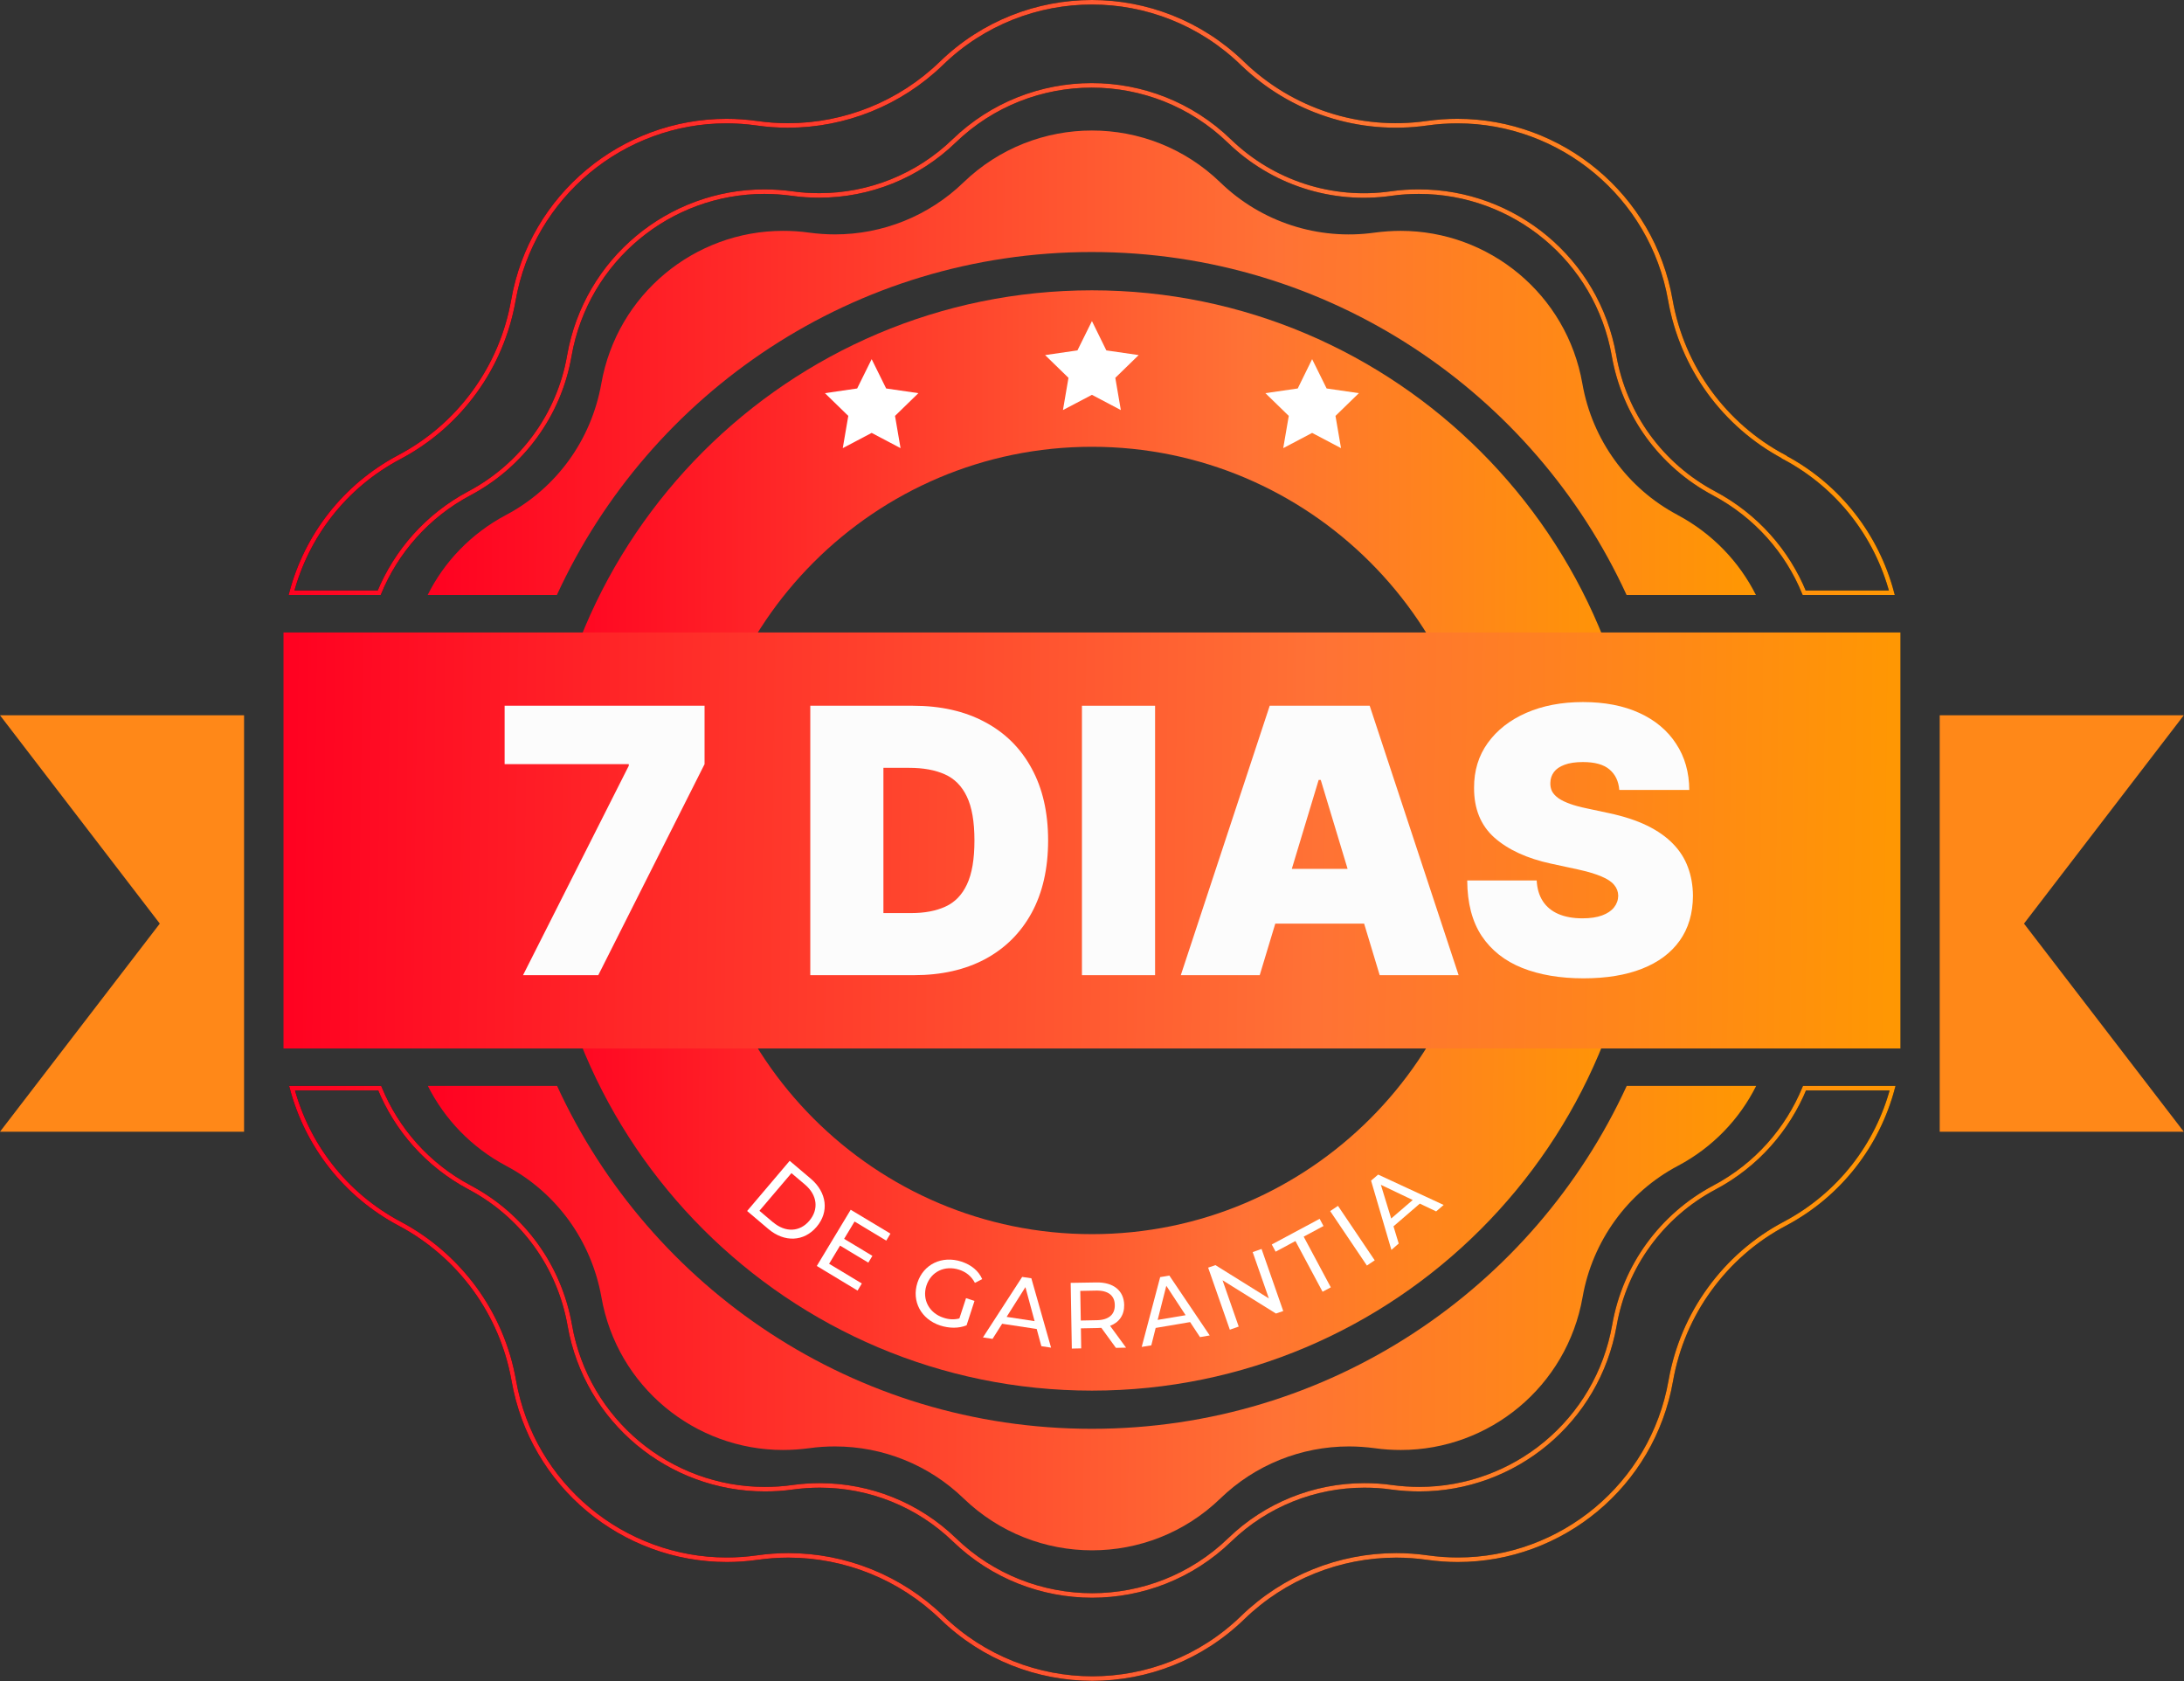 <svg xmlns="http://www.w3.org/2000/svg" width="3861" height="2972" viewBox="0 0 3861 2972" fill="none"><rect x="0" y="0" width="3861" height="2972" fill="#333333" stroke="none"/><g clip-path="url(#clip0_8_63)"><path d="M1930.41 2458.14C1394.2 2458.14 957.924 2021.87 957.924 1485.65C957.924 949.44 1394.2 513.167 1930.41 513.167C2466.63 513.167 2902.9 949.44 2902.9 1485.65C2902.9 2021.87 2466.63 2458.14 1930.41 2458.14ZM1930.41 789.756C1546.69 789.756 1234.51 1101.93 1234.51 1485.65C1234.51 1869.37 1546.69 2181.55 1930.41 2181.55C2314.13 2181.55 2626.31 1869.37 2626.31 1485.65C2626.31 1101.93 2314.13 789.756 1930.41 789.756Z" fill="url(#paint0_linear_8_63)"></path><path d="M3359.64 1117.97H501.183V1853.33H3359.64V1117.97Z" fill="url(#paint1_linear_8_63)"></path><path d="M2875.79 1919.53C2711.31 2277.43 2349.72 2525.63 1930.22 2525.63C1510.73 2525.63 1149.14 2277.43 984.841 1919.53H756.379C785.697 1977.8 832.902 2027.95 894.673 2060.77C939.112 2084.19 976.912 2117.57 1005.86 2157.39C1034.63 2197.22 1054.36 2243.32 1063.21 2292.92C1090.87 2451.13 1228.24 2563.06 1384.42 2563.06C1399.72 2563.06 1415.03 2561.95 1430.52 2559.92C1445.82 2557.71 1460.94 2556.79 1476.25 2556.79C1560.52 2556.79 1642.02 2589.24 1703.42 2648.62C1766.85 2709.84 1848.72 2740.44 1930.59 2740.44C2012.46 2740.44 2094.33 2709.84 2157.58 2648.62C2218.98 2589.24 2300.48 2556.79 2384.75 2556.79C2400.06 2556.79 2415.18 2557.9 2430.48 2559.92C2445.97 2562.14 2461.46 2563.06 2476.58 2563.06C2632.76 2563.06 2769.95 2451.13 2797.79 2292.92C2806.46 2243.32 2826.37 2197.22 2855.14 2157.39C2883.9 2117.57 2921.7 2084.38 2966.33 2060.77C3028.28 2027.95 3075.49 1977.8 3104.62 1919.53H2876.16H2875.79ZM2965.96 910.347C2921.52 886.929 2883.53 853.554 2854.77 813.725C2826 774.081 2806.09 727.798 2797.42 678.197C2769.76 519.988 2632.39 408.061 2476.21 408.061C2460.9 408.061 2445.6 409.168 2430.11 411.196C2330.35 425.21 2229.68 392.572 2157.39 322.503C2094.15 261.285 2012.28 230.676 1930.41 230.676C1848.54 230.676 1766.67 261.285 1703.24 322.503C1641.83 381.878 1560.33 414.331 1476.06 414.331C1460.76 414.331 1445.64 413.224 1430.33 411.196C1414.84 408.983 1399.36 408.061 1384.24 408.061C1228.06 408.061 1090.87 519.988 1063.02 678.197C1054.17 727.798 1034.44 774.081 1005.68 813.725C976.728 853.554 939.112 886.745 894.489 910.347C832.348 943.353 785.144 993.324 756.01 1051.78H984.472C1148.95 693.87 1510.54 445.493 1930.04 445.493C2349.53 445.493 2711.31 693.87 2875.6 1051.78H3104.25C3074.93 993.508 3027.73 943.353 2965.77 910.347H2965.96Z" fill="url(#paint2_linear_8_63)"></path><path d="M2459.95 2628.97L2459.97 2628.98L2460 2628.98C2476.58 2631.21 2492.99 2632.33 2509.21 2632.33C2676.9 2632.33 2824.25 2512.22 2854.1 2342.48L2854.1 2342.48C2863.21 2290.34 2883.99 2241.86 2914.24 2200.32C2944.5 2158.76 2984.05 2123.94 3030.71 2099.16C3105.58 2059.5 3160.04 1996.33 3190.1 1923.53H3345.8C3319.34 2022.96 3253.13 2111.2 3155.49 2163.07C3102.01 2191.21 3056.93 2231.08 3022.47 2278.58C2987.81 2326.09 2964.15 2381.24 2953.72 2440.67C2921.24 2625.7 2760.1 2757.1 2577.26 2757.1C2559.38 2757.1 2541.5 2755.82 2523.24 2753.26C2504.98 2750.66 2486.72 2749.35 2468.46 2749.35C2367.86 2749.35 2270.24 2788.29 2197.02 2859.27L2197.02 2859.27C2122.93 2931.17 2027.13 2967.12 1931.14 2967.12C1835.16 2967.12 1739.17 2930.99 1665.08 2859.27L1665.08 2859.27C1591.68 2788.29 1494.06 2749.35 1393.64 2749.35C1375.38 2749.35 1357.12 2750.66 1338.86 2753.26C1320.6 2755.82 1302.72 2757.1 1284.85 2757.1C1101.82 2757.1 940.866 2625.7 908.384 2440.67C897.951 2381.24 874.104 2326.09 839.641 2278.59L839.635 2278.58C804.99 2231.08 759.722 2191.21 706.62 2163.08C608.975 2111.2 542.759 2022.97 516.302 1923.53H671.261C701.15 1996.33 755.787 2059.51 830.655 2099.16C877.32 2123.95 916.868 2158.58 947.12 2200.31C977.375 2242.05 998.154 2290.53 1007.27 2342.48C1036.93 2512.22 1184.47 2632.33 1351.97 2632.33C1368.15 2632.33 1384.57 2631.4 1401.2 2628.98C1417.24 2626.79 1433.47 2625.7 1449.32 2625.7C1537.54 2625.7 1623.02 2659.78 1687.18 2721.75C1755.07 2787.4 1843.11 2820.23 1930.77 2820.23C2018.44 2820.23 2106.29 2787.4 2174.19 2721.75C2238.34 2659.78 2323.82 2625.7 2411.85 2625.7C2427.93 2625.7 2443.96 2626.61 2459.95 2628.97ZM3154.09 807.694L3154.01 808.039C3251.83 859.913 3318.05 948.328 3344.51 1047.78H3189.55C3159.66 974.782 3104.83 911.791 3029.97 871.965L3029.97 871.964C2983.31 847.177 2943.76 812.367 2913.51 770.809C2883.25 729.071 2862.47 680.589 2853.36 628.641L2849.42 629.332L2853.36 628.64C2823.51 458.903 2676.16 338.786 2508.48 338.786C2492.29 338.786 2475.87 339.716 2459.23 342.145C2354.8 357.09 2249.27 322.827 2173.45 249.376L2173.45 249.374C2105.56 183.72 2017.88 150.89 1930.04 150.89C1842.19 150.89 1754.33 183.718 1686.44 249.374C1622.28 311.34 1536.8 345.424 1448.59 345.424C1432.69 345.424 1416.48 344.51 1400.49 342.148L1400.47 342.144L1400.44 342.141C1383.86 339.905 1367.45 338.786 1351.23 338.786C1183.73 338.786 1036.37 458.904 1006.53 628.64L1006.53 628.648L1006.53 628.657C997.599 680.772 976.643 729.248 946.387 770.804C916.129 812.364 876.577 847.176 829.917 871.964L829.915 871.965C755.048 911.796 700.412 974.971 670.345 1047.78H515.378C541.834 948.158 608.054 859.916 705.884 808.039C759.163 779.908 804.434 740.226 838.901 692.718C873.557 645.205 897.215 589.872 907.646 530.638L907.647 530.636C940.128 345.419 1101.45 214.023 1284.29 214.023C1301.99 214.023 1320.05 215.3 1338.12 217.855C1356.38 220.463 1374.64 221.768 1392.9 221.768C1493.5 221.768 1591.13 182.831 1664.35 111.848L1664.35 111.847C1738.43 39.949 1834.6 4 1930.41 4C2026.21 4 2122.19 40.129 2196.28 111.85L2199.07 108.976L2196.28 111.851C2282.91 195.685 2403.26 234.81 2522.5 217.856C2540.57 215.3 2558.64 214.023 2576.33 214.023C2759.36 214.023 2920.5 345.418 2952.98 530.636L2952.98 530.638C2963.41 589.882 2987.26 645.211 3021.72 692.715L3021.73 692.724C3056.23 740.027 3101.09 779.58 3154.09 807.694Z" stroke="black" stroke-width="8"></path><path d="M2459.95 2628.97L2459.97 2628.98L2460 2628.98C2476.58 2631.21 2492.99 2632.33 2509.21 2632.33C2676.9 2632.33 2824.25 2512.22 2854.1 2342.48L2854.1 2342.48C2863.21 2290.34 2883.99 2241.86 2914.24 2200.32C2944.5 2158.76 2984.05 2123.94 3030.71 2099.16C3105.58 2059.5 3160.04 1996.33 3190.1 1923.53H3345.8C3319.34 2022.96 3253.13 2111.2 3155.49 2163.07C3102.01 2191.21 3056.93 2231.08 3022.47 2278.58C2987.81 2326.09 2964.15 2381.24 2953.72 2440.67C2921.24 2625.7 2760.1 2757.1 2577.26 2757.1C2559.38 2757.1 2541.5 2755.82 2523.24 2753.26C2504.98 2750.66 2486.72 2749.35 2468.46 2749.35C2367.86 2749.35 2270.24 2788.29 2197.02 2859.27L2197.02 2859.27C2122.93 2931.17 2027.13 2967.12 1931.14 2967.12C1835.16 2967.12 1739.17 2930.99 1665.08 2859.27L1665.08 2859.27C1591.68 2788.29 1494.06 2749.35 1393.64 2749.35C1375.38 2749.35 1357.12 2750.66 1338.86 2753.26C1320.6 2755.82 1302.72 2757.1 1284.85 2757.1C1101.82 2757.1 940.866 2625.7 908.384 2440.67C897.951 2381.24 874.104 2326.09 839.641 2278.59L839.635 2278.58C804.99 2231.08 759.722 2191.21 706.62 2163.08C608.975 2111.2 542.759 2022.97 516.302 1923.53H671.261C701.15 1996.33 755.787 2059.51 830.655 2099.16C877.32 2123.95 916.868 2158.58 947.12 2200.31C977.375 2242.05 998.154 2290.53 1007.27 2342.48C1036.93 2512.22 1184.47 2632.33 1351.97 2632.33C1368.15 2632.33 1384.57 2631.4 1401.2 2628.98C1417.24 2626.79 1433.47 2625.7 1449.32 2625.7C1537.54 2625.7 1623.02 2659.78 1687.18 2721.75C1755.07 2787.4 1843.11 2820.23 1930.77 2820.23C2018.44 2820.23 2106.29 2787.4 2174.19 2721.75C2238.34 2659.78 2323.82 2625.7 2411.85 2625.7C2427.93 2625.7 2443.96 2626.61 2459.95 2628.97ZM3154.09 807.694L3154.01 808.039C3251.83 859.913 3318.05 948.328 3344.51 1047.78H3189.55C3159.66 974.782 3104.83 911.791 3029.97 871.965L3029.97 871.964C2983.31 847.177 2943.76 812.367 2913.51 770.809C2883.25 729.071 2862.47 680.589 2853.36 628.641L2849.42 629.332L2853.36 628.64C2823.51 458.903 2676.16 338.786 2508.48 338.786C2492.29 338.786 2475.87 339.716 2459.23 342.145C2354.8 357.09 2249.27 322.827 2173.45 249.376L2173.45 249.374C2105.56 183.72 2017.88 150.89 1930.04 150.89C1842.19 150.89 1754.33 183.718 1686.44 249.374C1622.28 311.34 1536.8 345.424 1448.59 345.424C1432.69 345.424 1416.48 344.51 1400.49 342.148L1400.47 342.144L1400.44 342.141C1383.86 339.905 1367.45 338.786 1351.23 338.786C1183.73 338.786 1036.37 458.904 1006.53 628.64L1006.53 628.648L1006.53 628.657C997.599 680.772 976.643 729.248 946.387 770.804C916.129 812.364 876.577 847.176 829.917 871.964L829.915 871.965C755.048 911.796 700.412 974.971 670.345 1047.78H515.378C541.834 948.158 608.054 859.916 705.884 808.039C759.163 779.908 804.434 740.226 838.901 692.718C873.557 645.205 897.215 589.872 907.646 530.638L907.647 530.636C940.128 345.419 1101.45 214.023 1284.29 214.023C1301.99 214.023 1320.05 215.3 1338.12 217.855C1356.38 220.463 1374.64 221.768 1392.9 221.768C1493.5 221.768 1591.13 182.831 1664.35 111.848L1664.35 111.847C1738.43 39.949 1834.6 4 1930.41 4C2026.21 4 2122.19 40.129 2196.28 111.85L2199.07 108.976L2196.28 111.851C2282.91 195.685 2403.26 234.81 2522.5 217.856C2540.57 215.3 2558.64 214.023 2576.33 214.023C2759.36 214.023 2920.5 345.418 2952.98 530.636L2952.98 530.638C2963.41 589.882 2987.26 645.211 3021.72 692.715L3021.73 692.724C3056.23 740.027 3101.09 779.58 3154.09 807.694Z" stroke="url(#paint3_linear_8_63)" stroke-width="8"></path><path d="M431.479 1264.38V2000.48H0L282.49 1632.61L0 1264.38H431.479Z" fill="#FF8818"></path><path d="M3429.16 1264.38V2000.48H3860.63L3578.14 1632.61L3860.63 1264.38H3429.16Z" fill="#FF8818"></path><path d="M1930.4 567.562L1955.85 619.376L2013.01 627.674L1971.71 667.871L1981.48 724.849L1930.4 697.927L1879.14 724.849L1888.91 667.871L1847.61 627.674L1904.77 619.376L1930.4 567.562Z" fill="white"></path><path d="M1540.97 634.863L1566.6 686.678L1623.58 694.975L1582.27 735.173L1592.04 792.15L1540.97 765.229L1489.89 792.15L1499.66 735.173L1458.36 694.975L1515.34 686.678L1540.97 634.863Z" fill="white"></path><path d="M2319.66 634.863L2345.29 686.678L2402.27 694.975L2360.96 735.173L2370.73 792.15L2319.66 765.229L2268.58 792.15L2278.35 735.173L2237.05 694.975L2294.21 686.678L2319.66 634.863Z" fill="white"></path><path d="M924.65 1723.76L1111.62 1353.55V1350.76H892.094V1247.51H1245.56V1350.76L1057.67 1723.76H924.65Z" fill="#FCFCFC"></path><path d="M1615.71 1723.76H1432.47V1247.51H1613.85C1662.84 1247.51 1705.16 1257.05 1740.82 1276.11C1776.63 1295.03 1804.23 1322.31 1823.61 1357.97C1843.14 1393.47 1852.91 1436.03 1852.91 1485.64C1852.91 1535.25 1843.22 1577.88 1823.84 1613.54C1804.46 1649.04 1777.02 1676.32 1741.52 1695.39C1706.02 1714.3 1664.08 1723.76 1615.71 1723.76ZM1561.76 1614H1611.06C1634.63 1614 1654.7 1610.2 1671.29 1602.61C1688.03 1595.01 1700.75 1581.91 1709.43 1563.31C1718.26 1544.7 1722.68 1518.81 1722.68 1485.64C1722.68 1452.46 1718.19 1426.57 1709.2 1407.97C1700.36 1389.36 1687.34 1376.26 1670.13 1368.67C1653.07 1361.07 1632.15 1357.27 1607.34 1357.27H1561.76V1614Z" fill="#FCFCFC"></path><path d="M2042.02 1247.51V1723.76H1912.73V1247.51H2042.02Z" fill="#FCFCFC"></path><path d="M2227.01 1723.76H2087.49L2244.69 1247.51H2421.42L2578.62 1723.76H2439.09L2334.91 1378.67H2331.19L2227.01 1723.76ZM2200.97 1535.87H2463.28V1632.6H2200.97V1535.87Z" fill="#FCFCFC"></path><path d="M2862.67 1396.34C2861.43 1380.84 2855.62 1368.74 2845.23 1360.06C2835 1351.38 2819.42 1347.04 2798.49 1347.04C2785.16 1347.04 2774.23 1348.67 2765.7 1351.92C2757.33 1355.02 2751.13 1359.29 2747.1 1364.71C2743.07 1370.14 2740.97 1376.34 2740.82 1383.32C2740.51 1389.05 2741.52 1394.25 2743.84 1398.9C2746.32 1403.39 2750.2 1407.5 2755.47 1411.22C2760.74 1414.79 2767.48 1418.04 2775.7 1420.99C2783.92 1423.93 2793.68 1426.57 2805 1428.9L2844.07 1437.27C2870.42 1442.85 2892.98 1450.21 2911.74 1459.36C2930.5 1468.51 2945.85 1479.28 2957.78 1491.68C2969.72 1503.93 2978.48 1517.73 2984.06 1533.08C2989.8 1548.42 2992.74 1565.17 2992.9 1583.3C2992.74 1614.62 2984.91 1641.13 2969.41 1662.83C2953.91 1684.54 2931.74 1701.05 2902.9 1712.37C2874.22 1723.68 2839.73 1729.34 2799.42 1729.34C2758.03 1729.34 2721.91 1723.22 2691.05 1710.97C2660.36 1698.72 2636.48 1679.89 2619.43 1654.46C2602.53 1628.88 2594.01 1596.17 2593.85 1556.33H2716.63C2717.41 1570.9 2721.05 1583.15 2727.56 1593.07C2734.08 1602.99 2743.22 1610.51 2755 1615.63C2766.94 1620.74 2781.13 1623.3 2797.56 1623.3C2811.36 1623.3 2822.91 1621.6 2832.21 1618.19C2841.51 1614.78 2848.56 1610.05 2853.37 1604C2858.18 1597.96 2860.66 1591.06 2860.81 1583.3C2860.66 1576.02 2858.25 1569.66 2853.6 1564.24C2849.11 1558.66 2841.67 1553.69 2831.28 1549.35C2820.89 1544.86 2806.86 1540.67 2789.19 1536.8L2741.75 1526.56C2699.58 1517.42 2666.33 1502.15 2641.99 1480.75C2617.8 1459.2 2605.79 1429.83 2605.94 1392.62C2605.79 1362.39 2613.85 1335.96 2630.13 1313.32C2646.56 1290.53 2669.27 1272.78 2698.26 1260.07C2727.41 1247.36 2760.82 1241 2798.49 1241C2836.94 1241 2870.19 1247.43 2898.25 1260.3C2926.31 1273.17 2947.94 1291.31 2963.13 1314.72C2978.48 1337.97 2986.23 1365.18 2986.39 1396.34H2862.67Z" fill="#FCFCFC"></path><path d="M1396.04 2051.92L1433.48 2083.64C1461.87 2107.79 1466.11 2142.28 1443.62 2168.64C1421.31 2195.01 1386.64 2196.49 1358.24 2172.33L1320.81 2140.62L1396.04 2051.92ZM1366.73 2160.53C1388.67 2179.15 1414.11 2177.68 1430.89 2157.76C1447.67 2137.85 1445.09 2112.59 1423.15 2093.96L1399.18 2073.68L1342.57 2140.25L1366.54 2160.53H1366.73Z" fill="white"></path><path d="M1523.46 2268.95L1516.09 2281.31L1443.99 2237.79L1503.92 2138.4L1574.17 2180.63L1566.79 2192.98L1510.74 2159.24L1492.3 2189.85L1542.27 2219.9L1535.08 2231.89L1485.11 2201.83L1465.75 2233.92L1523.65 2268.77L1523.46 2268.95Z" fill="white"></path><path d="M1707.66 2294.58L1722.78 2299.56L1708.77 2342.71C1694.76 2348.43 1677.79 2348.06 1662.3 2343.08C1628.37 2332.01 1611.23 2300.11 1621.92 2267.29C1632.62 2234.65 1665.25 2218.98 1699.55 2230.04C1717.07 2235.76 1729.98 2246.46 1736.43 2261.02L1723.52 2267.66C1717.25 2255.86 1708.03 2248.48 1695.68 2244.43C1670.05 2236.13 1645.89 2247.93 1637.78 2272.46C1629.85 2296.8 1642.39 2320.95 1667.83 2329.25C1677.05 2332.38 1686.46 2333.12 1696.05 2330.54L1707.85 2294.58H1707.66Z" fill="white"></path><path d="M1832.68 2349.17L1771.65 2339.95L1754.68 2366.68L1737.72 2364.1L1807.05 2257.15L1823.28 2259.55L1858.13 2382.17L1840.98 2379.59L1832.68 2348.98V2349.17ZM1829 2335.15L1812.77 2275.22L1779.58 2327.78L1829.18 2335.34L1829 2335.15Z" fill="white"></path><path d="M1972.64 2382.35L1947.01 2347.14C1944.61 2347.32 1942.22 2347.5 1939.63 2347.5L1910.87 2348.06L1911.42 2383.46L1894.83 2383.83L1892.8 2267.66L1938.16 2266.92C1968.4 2266.37 1986.84 2281.31 1987.39 2306.57C1987.76 2324.45 1978.54 2337.55 1962.5 2343.63L1990.71 2382.17L1972.64 2382.54V2382.35ZM1970.8 2306.75C1970.61 2290.16 1959.18 2280.94 1937.97 2281.31L1909.76 2281.86L1910.68 2334.23L1938.9 2333.67C1960.1 2333.31 1971.16 2323.53 1970.8 2306.94V2306.75Z" fill="white"></path><path d="M2103.93 2336.99L2043.08 2347.32L2035.34 2378.11L2018.37 2380.88L2051.01 2257.52L2067.24 2254.75L2138.6 2360.6L2121.45 2363.55L2103.93 2336.99ZM2096 2324.82L2061.89 2272.83L2046.58 2333.12L2096 2324.82Z" fill="white"></path><path d="M2230.24 2207.73L2268.59 2317.45L2255.69 2321.87L2161.28 2263.05L2189.86 2344.92L2174.18 2350.45L2135.83 2240.74L2148.74 2236.31L2243.15 2295.14L2214.57 2213.27L2230.24 2207.73Z" fill="white"></path><path d="M2290.16 2193.72L2255.13 2212.53L2248.3 2199.81L2332.94 2154.45L2339.76 2167.17L2304.73 2185.98L2352.67 2275.59L2338.1 2283.34L2290.16 2193.72Z" fill="white"></path><path d="M2351.57 2140.8L2365.39 2131.58L2430.3 2227.83L2416.47 2237.05L2351.57 2140.8Z" fill="white"></path><path d="M2510.33 2127.34L2463.49 2167.72L2472.71 2198.15L2459.8 2209.4L2423.85 2086.96L2436.38 2076.26L2552.18 2129.92L2538.91 2141.35L2510.33 2127.71V2127.34ZM2497.23 2121.07L2441.18 2094.33L2459.43 2153.89L2497.42 2121.26L2497.23 2121.07Z" fill="white"></path></g><defs><linearGradient id="paint0_linear_8_63" x1="957.924" y1="1135.32" x2="2933.01" y2="1141.69" gradientUnits="userSpaceOnUse"><stop stop-color="#FF0121"></stop><stop offset="0.63" stop-color="#FF7235"></stop><stop offset="1" stop-color="#FF9900"></stop></linearGradient><linearGradient id="paint1_linear_8_63" x1="501.183" y1="1353.19" x2="3403.47" y2="1389.58" gradientUnits="userSpaceOnUse"><stop stop-color="#FF0121"></stop><stop offset="0.63" stop-color="#FF7235"></stop><stop offset="1" stop-color="#FF9900"></stop></linearGradient><linearGradient id="paint2_linear_8_63" x1="756.01" y1="1033.49" x2="3140.99" y2="1040.69" gradientUnits="userSpaceOnUse"><stop stop-color="#FF0121"></stop><stop offset="0.63" stop-color="#FF7235"></stop><stop offset="1" stop-color="#FF9900"></stop></linearGradient><linearGradient id="paint3_linear_8_63" x1="510.213" y1="950.389" x2="3394.96" y2="959.285" gradientUnits="userSpaceOnUse"><stop stop-color="#FF0121"></stop><stop offset="0.63" stop-color="#FF7235"></stop><stop offset="1" stop-color="#FF9900"></stop></linearGradient><clipPath id="clip0_8_63"><rect width="3860.63" height="2971.12" fill="white"></rect></clipPath></defs></svg>